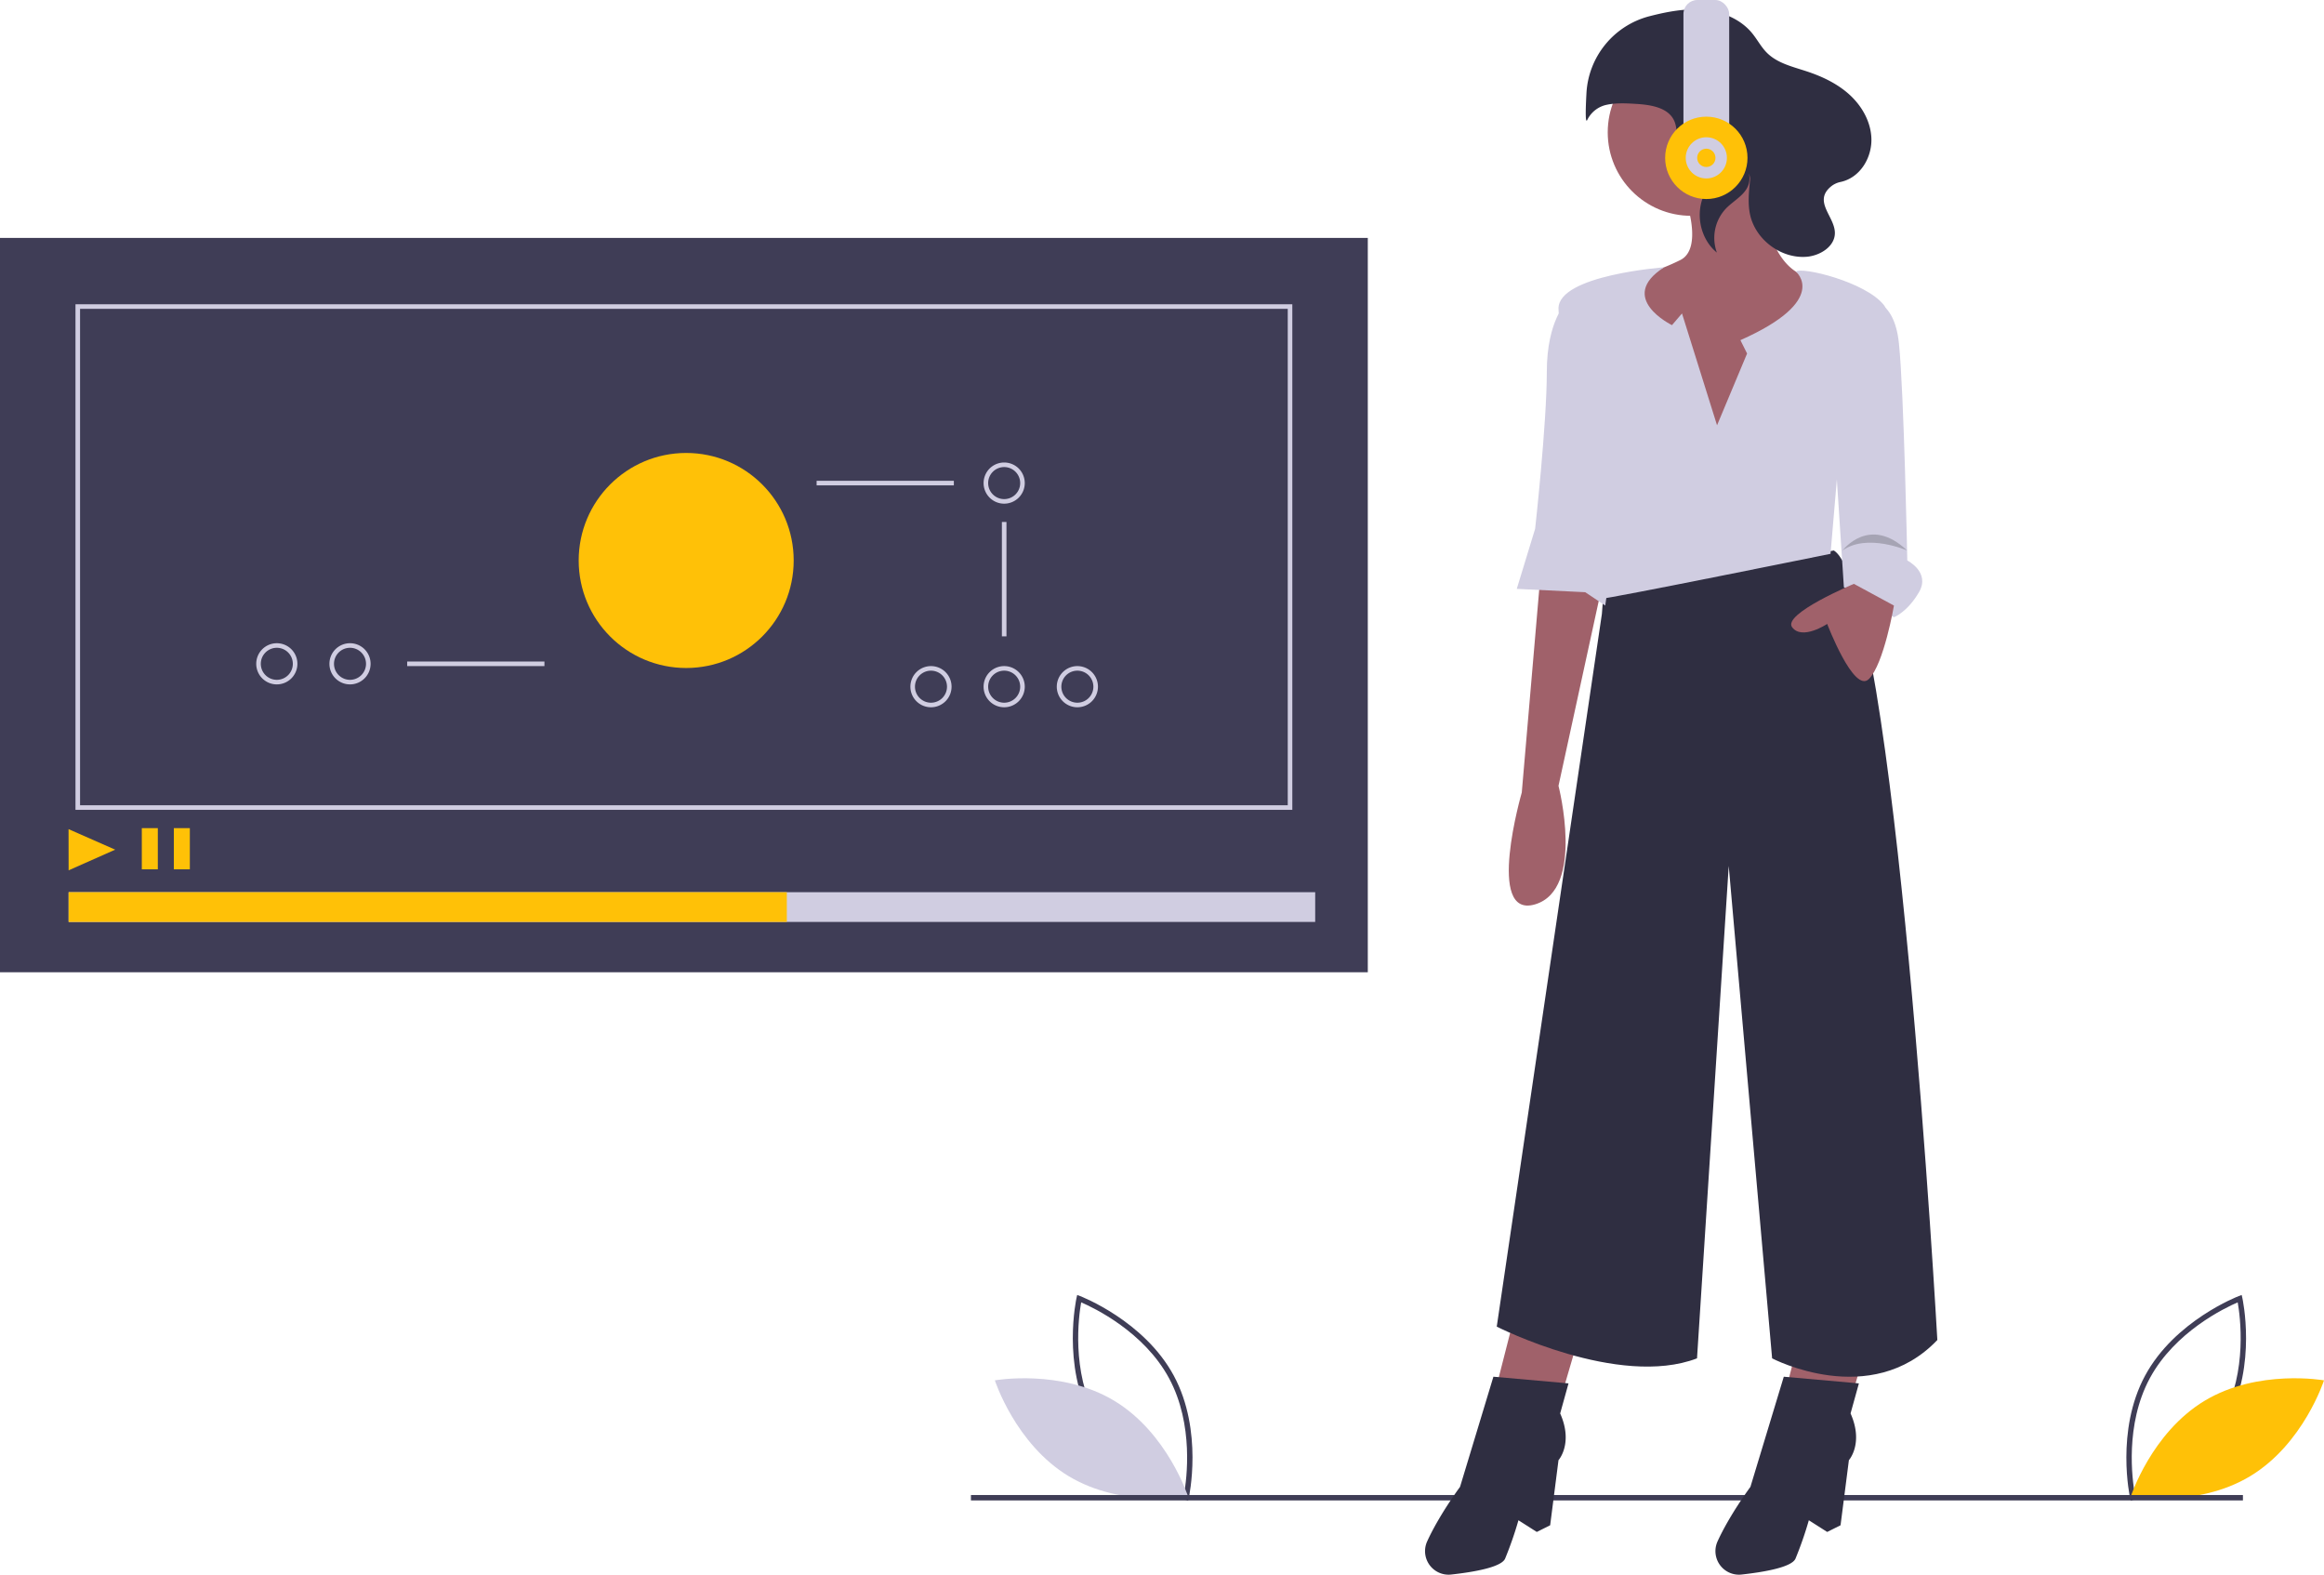 <svg id="b904b1fc-2438-4085-8361-d165edf61501" data-name="Layer 1" xmlns="http://www.w3.org/2000/svg" width="1016.048" height="688.336" viewBox="0 0 1016.048 688.336"><title>tutorial_video</title><path d="M611.422,761.853l-1.267-.475c-.278-.105-27.993-10.723-40.975-34.799-12.983-24.077-6.626-53.067-6.56-53.356l.299-1.32,1.267.475c.278.105,27.992,10.723,40.975,34.799,12.983,24.077,6.626,53.067,6.56,53.356Zm-40.163-36.395c10.976,20.357,32.877,30.791,38.426,33.174,1.055-5.947,4.364-29.997-6.603-50.334-10.965-20.335-32.874-30.786-38.426-33.174C563.6,681.074,560.293,705.122,571.259,725.458Z" transform="translate(-91.976 -105.832)" fill="#3f3d56"/><path d="M579.101,718.133c23.331,14.037,32.317,41.918,32.317,41.918s-28.842,5.123-52.173-8.914-32.317-41.918-32.317-41.918S555.77,704.096,579.101,718.133Z" transform="translate(-91.976 -105.832)" fill="#d0cde1"/><path d="M1023.232,760.533c-.066-.289-6.423-29.279,6.56-53.356,12.983-24.076,40.697-34.694,40.975-34.799l1.267-.475.299,1.32c.066.289,6.423,29.279-6.56,53.356-12.982,24.076-40.697,34.694-40.975,34.799l-1.267.475Zm47.065-85.409c-5.551,2.388-27.46,12.839-38.426,33.174-10.966,20.337-7.658,44.387-6.603,50.334,5.549-2.382,27.449-12.817,38.426-33.174C1074.659,705.122,1071.352,681.074,1070.296,675.124Z" transform="translate(-91.976 -105.832)" fill="#3f3d56"/><path d="M1055.851,718.133c-23.331,14.037-32.317,41.918-32.317,41.918s28.842,5.123,52.173-8.914,32.317-41.918,32.317-41.918S1079.182,704.096,1055.851,718.133Z" transform="translate(-91.976 -105.832)" fill="#ffc107"/><rect x="424.493" y="653.514" width="556.108" height="2.361" fill="#3f3d56"/><polygon points="661.672 576.991 644.89 642.658 649.998 647.766 680.642 617.121 689.398 587.206 661.672 576.991" fill="#a0616a"/><polygon points="788.629 576.991 771.847 642.658 776.955 647.766 807.6 617.121 816.355 587.206 788.629 576.991" fill="#a0616a"/><path d="M893.739,346.46l-100.69,18.241-.73,9.485L746.352,685.741s53.264,26.997,87.557,13.863l13.863-215.243,18.971,215.243s43.049,22.619,72.234-8.026C938.976,691.579,920.735,363.971,893.739,346.46Z" transform="translate(-91.976 -105.832)" fill="#2f2e41"/><path d="M777.726,710.549l-32.834-2.919L730.3,755.787s-9.167,12.328-14.393,23.876a10.293,10.293,0,0,0,10.554,14.439c9.915-1.096,21.869-3.181,23.539-6.941a159.694,159.694,0,0,0,5.837-16.782l8.026,5.107,5.837-2.919,3.648-28.456s6.567-7.296.73-20.43Z" transform="translate(-91.976 -105.832)" fill="#2f2e41"/><path d="M904.683,710.549l-32.834-2.919L857.257,755.787s-9.167,12.328-14.393,23.876a10.293,10.293,0,0,0,10.554,14.439c9.915-1.096,21.869-3.181,23.539-6.941a159.696,159.696,0,0,0,5.837-16.782l8.026,5.107,5.837-2.919,3.648-28.456s6.567-7.296.73-20.43Z" transform="translate(-91.976 -105.832)" fill="#2f2e41"/><circle cx="739.378" cy="57.853" r="36.482" fill="#a0616a"/><path d="M828.801,192.506s8.026,21.889-2.189,26.997a99.336,99.336,0,0,1-19.7,7.296l1.459,33.563L844.853,309.248l43.049-82.449s-23.348,6.567-26.997-45.238Z" transform="translate(-91.976 -105.832)" fill="#a0616a"/><path d="M765.322,358.863l-8.026,93.394s-16.052,55.453,5.837,48.886,10.215-51.804,10.215-51.804l19.7-90.475Z" transform="translate(-91.976 -105.832)" fill="#a0616a"/><path d="M842.664,291.737l-15.322-48.886-4.378,5.107s-24.409-11.885-3.449-25.278c0,0-46.167,3.389-46.167,17.982s20.43,59.83,20.43,59.83-5.837,67.127-2.189,67.127,100.69-19.7,100.69-19.7l2.919-34.293s28.456-64.208,20.43-74.423S879.491,222.311,877.13,224.555c0,0,15.15,12.459-24.251,29.97l2.919,5.837Z" transform="translate(-91.976 -105.832)" fill="#d0cde1"/><path d="M776.996,237.743s-8.756,8.026-8.756,30.645-5.107,68.586-5.107,68.586l-8.026,26.267,29.915,1.459,8.756,5.837s11.674-80.99,13.133-83.179S776.996,237.743,776.996,237.743Z" transform="translate(-91.976 -105.832)" fill="#d0cde1"/><path d="M907.602,237.014s12.404-2.189,14.593,18.971,3.648,94.853,3.648,94.853,10.215,5.107,5.107,13.863-10.945,10.945-10.945,10.945l-21.889-13.133-4.378-67.127Z" transform="translate(-91.976 -105.832)" fill="#d0cde1"/><path d="M902.494,361.052s-31.374,13.133-26.997,18.971S890.82,378.564,890.82,378.564s11.674,30.645,18.241,24.078,10.945-32.104,10.945-32.104Z" transform="translate(-91.976 -105.832)" fill="#a0616a"/><path d="M897.542,346.46s11.699-15.687,28.208,0C925.75,346.46,908.277,338.798,897.542,346.46Z" transform="translate(-91.976 -105.832)" opacity="0.2"/><path d="M826.912,170.468c-2.304-3.365-1.294-8.041-2.943-11.771-2.589-5.857-10.225-7.059-16.617-7.444-4.249-.256-8.562-.508-12.727.342a12.22,12.22,0,0,0-8.672,6.614c-.898,1.916-.803-4.021-.383-11.648a36.811,36.811,0,0,1,27.425-33.606q.134-.035.266-.069c7.724-1.98,15.7-3.492,23.639-2.754s15.913,3.965,21.005,10.1c2.327,2.804,4.006,6.137,6.59,8.706,4.541,4.514,11.147,6.037,17.23,8.035,6.879,2.26,13.591,5.426,18.929,10.318s9.203,11.68,9.487,18.916c.332,8.44-4.828,17.284-13.442,19.158a9.719,9.719,0,0,0-4.107,1.891c-8.108,6.607,1.481,13.087,1.59,20.301.091,6.02-6.514,10.105-12.52,10.532-11.186.794-22.302-7.606-24.592-18.584-1.026-4.918-.449-10.008.02-15.009.537-5.725-12.083-18.87-3.723-9.214a14.135,14.135,0,0,1,3.263,6.462c1.542,7.839-5.557,10.66-9.968,15.131a18.722,18.722,0,0,0-4.064,19.375c-7.777-6.326-9.852-18.627-4.582-27.154,1.401-2.267,3.229-4.254,4.553-6.566,2.067-3.608,2.473-11.357-3.548-10.998C834.723,171.788,830.341,175.477,826.912,170.468Z" transform="translate(-91.976 -105.832)" fill="#2f2e41"/><rect x="736" width="20" height="60" rx="6.094" fill="#d0cde1"/><circle cx="746" cy="69" r="18" fill="#ffc107"/><circle cx="746" cy="69" r="9" fill="#d0cde1"/><circle cx="746" cy="69" r="4" fill="#ffc107"/><rect y="104" width="598" height="321" fill="#3f3d56"/><rect x="30" y="390" width="545" height="13" fill="#d0cde1"/><rect x="30" y="390" width="314" height="13" fill="#ffc107"/><polygon points="30 380.445 29.974 362.437 50.36 371.412 30 380.445" fill="#ffc107"/><rect x="62" y="362" width="7" height="18" fill="#ffc107"/><rect x="76" y="362" width="7" height="18" fill="#ffc107"/><path d="M656.976,459.832h-532v-221h532Zm-530-2h528v-217h-528Z" transform="translate(-91.976 -105.832)" fill="#d0cde1"/><circle cx="300" cy="245" r="47" fill="#ffc107"/><rect x="357.024" y="210.168" width="60" height="2" fill="#d0cde1"/><rect x="178.024" y="289.168" width="60" height="2" fill="#d0cde1"/><path d="M531,326a9,9,0,1,1,9-9A9.01,9.01,0,0,1,531,326Zm0-16a7,7,0,1,0,7,7A7.008,7.008,0,0,0,531,310Z" transform="translate(-91.976 -105.832)" fill="#d0cde1"/><path d="M531,415a9,9,0,1,1,9-9A9.01,9.01,0,0,1,531,415Zm0-16a7,7,0,1,0,7,7A7.008,7.008,0,0,0,531,399Z" transform="translate(-91.976 -105.832)" fill="#d0cde1"/><path d="M563,415a9,9,0,1,1,9-9A9.01,9.01,0,0,1,563,415Zm0-16a7,7,0,1,0,7,7A7.008,7.008,0,0,0,563,399Z" transform="translate(-91.976 -105.832)" fill="#d0cde1"/><path d="M499,415a9,9,0,1,1,9-9A9.01,9.01,0,0,1,499,415Zm0-16a7,7,0,1,0,7,7A7.008,7.008,0,0,0,499,399Z" transform="translate(-91.976 -105.832)" fill="#d0cde1"/><path d="M245,405a9,9,0,1,1,9-9A9.01,9.01,0,0,1,245,405Zm0-16a7,7,0,1,0,7,7A7.008,7.008,0,0,0,245,389Z" transform="translate(-91.976 -105.832)" fill="#d0cde1"/><path d="M213,405a9,9,0,1,1,9-9A9.01,9.01,0,0,1,213,405Zm0-16a7,7,0,1,0,7,7A7.008,7.008,0,0,0,213,389Z" transform="translate(-91.976 -105.832)" fill="#d0cde1"/><rect x="438.024" y="228.168" width="2" height="50" fill="#d0cde1"/></svg>